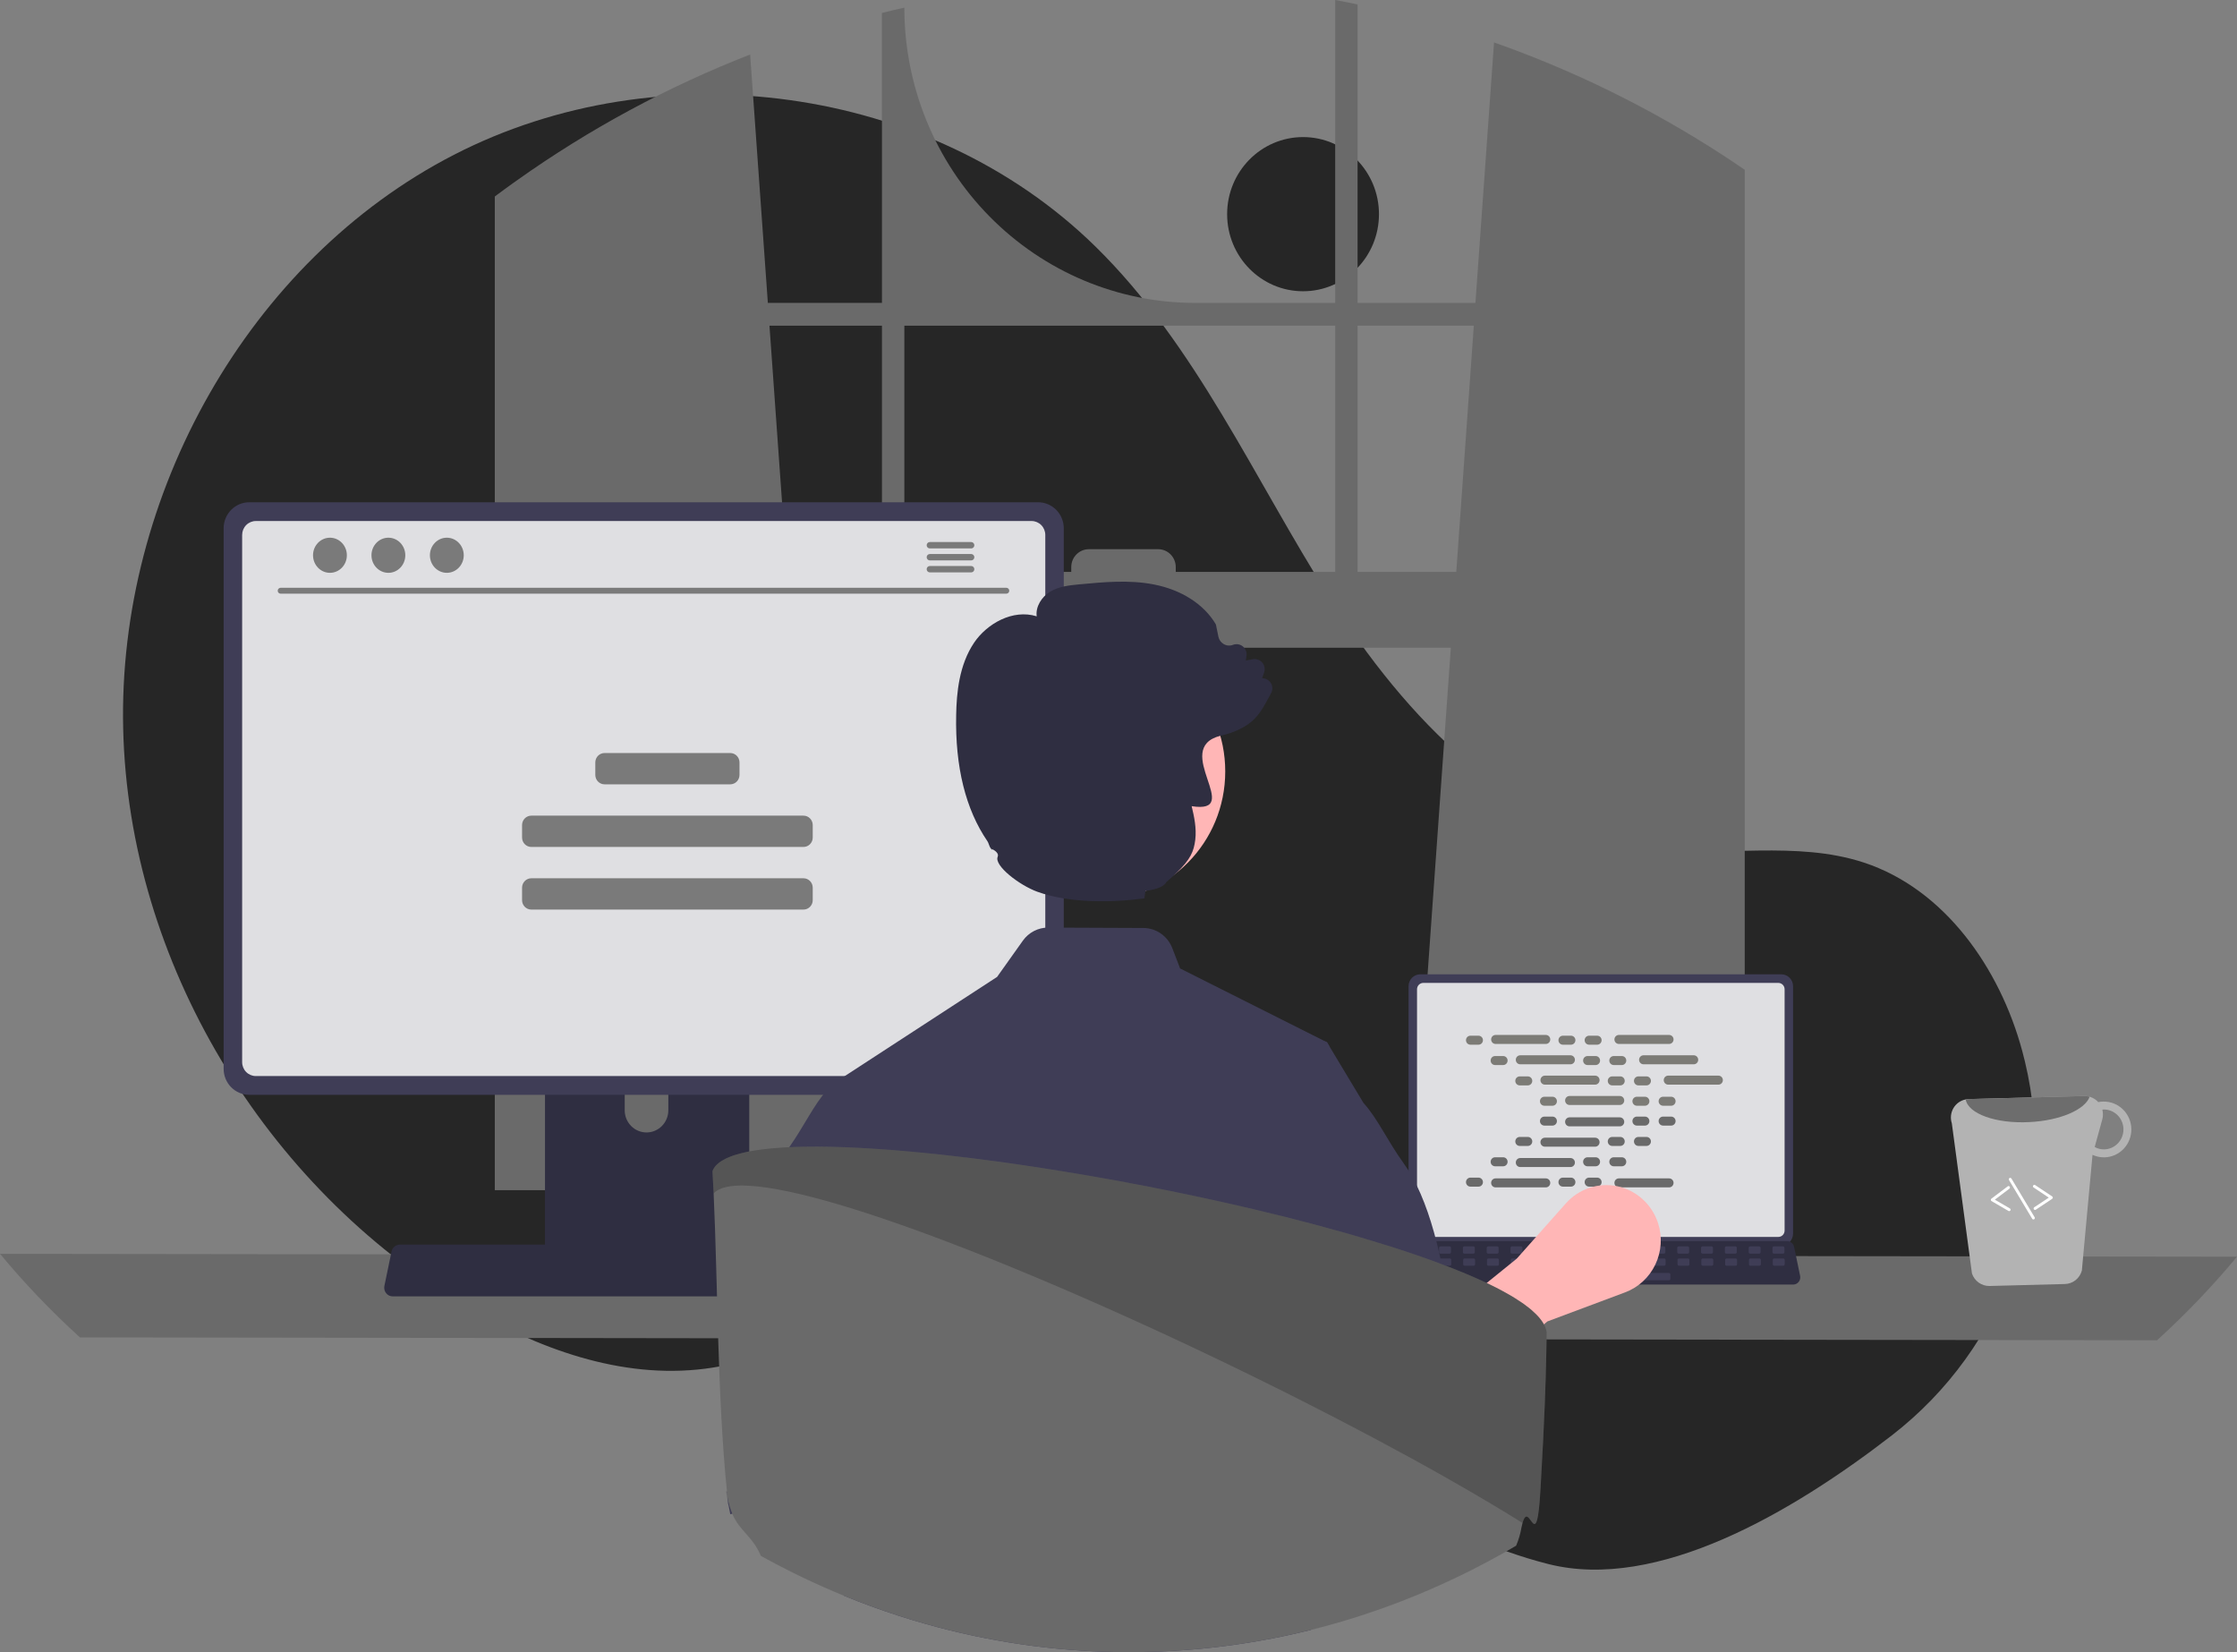 <svg width="650" height="480" viewBox="0 0 650 480" fill="none" xmlns="http://www.w3.org/2000/svg">
<rect x="0" y="0" width="650" height="480" fill="#808080" stroke="none"/>
<g clip-path="url(#clip0_50_52)">
<path d="M378.624 84.618C390.806 84.618 400.682 74.591 400.682 62.222C400.682 49.853 390.806 39.826 378.624 39.826C366.442 39.826 356.566 49.853 356.566 62.222C356.566 74.591 366.442 84.618 378.624 84.618Z" fill="#262626"/>
<path d="M549.733 417.003C582.519 391.647 598.179 349.04 588.375 308.395C588.132 307.385 587.874 306.377 587.604 305.372C581.104 281.246 565.025 258.316 541.59 250.607C521.912 244.134 500.433 249.112 479.904 246.538C439.606 241.485 408.363 208.378 386.38 173.715C364.396 139.052 347.501 100.252 318.29 71.615C270.141 24.412 191.596 14.249 131.898 44.975C72.199 75.7 34.172 143.868 35.794 211.805C37.415 279.742 77.137 344.695 134.823 379.156C156.015 391.816 180.525 400.784 204.917 397.646C226.082 394.923 245.313 383.376 266.379 379.948C299.499 374.558 332.407 389.763 361.053 407.48C389.699 425.198 417.369 446.198 449.922 454.412C481.53 462.388 520.689 439.463 549.733 417.003Z" fill="#262626"/>
<path d="M502.627 46.401C501.908 45.915 501.181 45.454 500.463 44.984C479.687 31.493 457.418 20.533 434.118 12.33L428.715 88.005H394.464V1.283C392.308 0.83 390.136 0.403 387.963 -3.05176e-05V88.005H347.26C324.853 88.005 303.364 78.967 287.52 62.88C271.675 46.793 262.774 24.974 262.774 2.223V2.223C260.593 2.701 258.429 3.213 256.264 3.758V88.005H223.113L217.966 15.845C194.021 25.169 171.288 37.431 150.274 52.357C149.911 52.608 149.547 52.868 149.192 53.12C147.367 54.42 145.566 55.745 143.773 57.088V345.788H241.477L239.75 321.505L230.25 188.181H421.569L412.069 321.505L410.342 345.788H506.964V49.32C505.527 48.331 504.081 47.358 502.627 46.401ZM256.264 166.163H228.681L223.583 94.615H256.264V166.163ZM387.963 166.163H341.635V164.745C341.635 164.064 341.502 163.389 341.245 162.76C340.988 162.13 340.611 161.558 340.136 161.077C339.661 160.595 339.098 160.214 338.477 159.954C337.857 159.694 337.192 159.561 336.521 159.562H316.38C315.71 159.561 315.046 159.695 314.426 159.956C313.807 160.216 313.244 160.598 312.77 161.079C312.296 161.561 311.92 162.132 311.663 162.761C311.407 163.39 311.275 164.065 311.275 164.745V166.163H262.774V94.615H387.963V166.163ZM394.464 166.163V94.615H428.244L423.147 166.163H394.464Z" fill="#6A6A6A"/>
<path d="M0 364.276C7.177 372.91 14.939 381.024 23.23 388.558L626.77 389.397C635.061 381.863 642.823 373.748 650 365.114L0 364.276Z" fill="#6A6A6A"/>
<path d="M409.28 286.521V358.408C409.28 359.324 409.639 360.202 410.277 360.85C410.915 361.498 411.78 361.862 412.683 361.863H517.602C518.505 361.862 519.37 361.498 520.008 360.85C520.646 360.202 521.004 359.324 521.005 358.408V286.521C521.003 285.606 520.644 284.728 520.006 284.082C519.368 283.435 518.504 283.071 517.602 283.07H412.683C411.781 283.071 410.917 283.435 410.279 284.082C409.641 284.729 409.282 285.606 409.28 286.521Z" fill="#3F3D56"/>
<path d="M411.741 287.415V357.521C411.742 358.011 411.934 358.48 412.275 358.826C412.616 359.172 413.078 359.367 413.56 359.368H516.729C517.211 359.367 517.673 359.172 518.014 358.826C518.355 358.48 518.547 358.011 518.548 357.521V287.415C518.548 286.925 518.356 286.455 518.015 286.108C517.674 285.762 517.212 285.566 516.729 285.565H413.56C413.077 285.566 412.615 285.762 412.274 286.108C411.933 286.455 411.741 286.925 411.741 287.415Z" fill="#DFDFE2"/>
<path d="M407.085 372.428C407.278 372.673 407.522 372.87 407.8 373.005C408.078 373.14 408.383 373.209 408.691 373.208H521.035C521.343 373.207 521.646 373.138 521.923 373.003C522.2 372.869 522.445 372.673 522.638 372.431C522.832 372.189 522.97 371.906 523.042 371.603C523.114 371.299 523.119 370.984 523.056 370.678L521.312 362.268C521.24 361.925 521.084 361.605 520.859 361.339C520.635 361.073 520.348 360.868 520.025 360.743C519.791 360.65 519.542 360.602 519.291 360.602H410.428C410.177 360.602 409.928 360.65 409.694 360.743C409.372 360.868 409.085 361.073 408.86 361.339C408.635 361.605 408.479 361.925 408.407 362.268L406.663 370.678C406.601 370.983 406.607 371.299 406.68 371.601C406.753 371.904 406.891 372.186 407.085 372.428Z" fill="#2F2E41"/>
<path d="M515.437 364.225H518.09C518.313 364.225 518.493 364.042 518.493 363.816V362.527C518.493 362.3 518.313 362.117 518.09 362.117H515.437C515.214 362.117 515.033 362.3 515.033 362.527V363.816C515.033 364.042 515.214 364.225 515.437 364.225Z" fill="#3F3D56"/>
<path d="M508.516 364.225H511.17C511.393 364.225 511.573 364.042 511.573 363.816V362.527C511.573 362.3 511.393 362.117 511.17 362.117H508.516C508.294 362.117 508.113 362.3 508.113 362.527V363.816C508.113 364.042 508.294 364.225 508.516 364.225Z" fill="#3F3D56"/>
<path d="M501.596 364.225H504.25C504.472 364.225 504.653 364.042 504.653 363.816V362.527C504.653 362.3 504.472 362.117 504.25 362.117H501.596C501.373 362.117 501.193 362.3 501.193 362.527V363.816C501.193 364.042 501.373 364.225 501.596 364.225Z" fill="#3F3D56"/>
<path d="M494.676 364.225H497.329C497.552 364.225 497.732 364.042 497.732 363.816V362.527C497.732 362.3 497.552 362.117 497.329 362.117H494.676C494.453 362.117 494.272 362.3 494.272 362.527V363.816C494.272 364.042 494.453 364.225 494.676 364.225Z" fill="#3F3D56"/>
<path d="M487.755 364.225H490.409C490.632 364.225 490.812 364.042 490.812 363.816V362.527C490.812 362.3 490.632 362.117 490.409 362.117H487.755C487.533 362.117 487.352 362.3 487.352 362.527V363.816C487.352 364.042 487.533 364.225 487.755 364.225Z" fill="#3F3D56"/>
<path d="M480.835 364.225H483.489C483.711 364.225 483.892 364.042 483.892 363.816V362.527C483.892 362.3 483.711 362.117 483.489 362.117H480.835C480.612 362.117 480.432 362.3 480.432 362.527V363.816C480.432 364.042 480.612 364.225 480.835 364.225Z" fill="#3F3D56"/>
<path d="M473.915 364.225H476.568C476.791 364.225 476.972 364.042 476.972 363.816V362.527C476.972 362.3 476.791 362.117 476.568 362.117H473.915C473.692 362.117 473.512 362.3 473.512 362.527V363.816C473.512 364.042 473.692 364.225 473.915 364.225Z" fill="#3F3D56"/>
<path d="M466.994 364.225H469.648C469.871 364.225 470.051 364.042 470.051 363.816V362.527C470.051 362.3 469.871 362.117 469.648 362.117H466.994C466.772 362.117 466.591 362.3 466.591 362.527V363.816C466.591 364.042 466.772 364.225 466.994 364.225Z" fill="#3F3D56"/>
<path d="M460.074 364.225H462.728C462.95 364.225 463.131 364.042 463.131 363.816V362.527C463.131 362.3 462.95 362.117 462.728 362.117H460.074C459.851 362.117 459.671 362.3 459.671 362.527V363.816C459.671 364.042 459.851 364.225 460.074 364.225Z" fill="#3F3D56"/>
<path d="M453.154 364.225H455.807C456.03 364.225 456.211 364.042 456.211 363.816V362.527C456.211 362.3 456.03 362.117 455.807 362.117H453.154C452.931 362.117 452.75 362.3 452.75 362.527V363.816C452.75 364.042 452.931 364.225 453.154 364.225Z" fill="#3F3D56"/>
<path d="M446.233 364.225H448.887C449.11 364.225 449.29 364.042 449.29 363.816V362.527C449.29 362.3 449.11 362.117 448.887 362.117H446.233C446.011 362.117 445.83 362.3 445.83 362.527V363.816C445.83 364.042 446.011 364.225 446.233 364.225Z" fill="#3F3D56"/>
<path d="M439.313 364.225H441.967C442.19 364.225 442.37 364.042 442.37 363.816V362.527C442.37 362.3 442.19 362.117 441.967 362.117H439.313C439.091 362.117 438.91 362.3 438.91 362.527V363.816C438.91 364.042 439.091 364.225 439.313 364.225Z" fill="#3F3D56"/>
<path d="M432.393 364.225H435.046C435.269 364.225 435.45 364.042 435.45 363.816V362.527C435.45 362.3 435.269 362.117 435.046 362.117H432.393C432.17 362.117 431.99 362.3 431.99 362.527V363.816C431.99 364.042 432.17 364.225 432.393 364.225Z" fill="#3F3D56"/>
<path d="M425.472 364.225H428.126C428.349 364.225 428.529 364.042 428.529 363.816V362.527C428.529 362.3 428.349 362.117 428.126 362.117H425.472C425.25 362.117 425.069 362.3 425.069 362.527V363.816C425.069 364.042 425.25 364.225 425.472 364.225Z" fill="#3F3D56"/>
<path d="M418.552 364.225H421.206C421.429 364.225 421.609 364.042 421.609 363.816V362.527C421.609 362.3 421.429 362.117 421.206 362.117H418.552C418.33 362.117 418.149 362.3 418.149 362.527V363.816C418.149 364.042 418.33 364.225 418.552 364.225Z" fill="#3F3D56"/>
<path d="M411.632 364.225H414.285C414.508 364.225 414.689 364.042 414.689 363.816V362.527C414.689 362.3 414.508 362.117 414.285 362.117H411.632C411.409 362.117 411.229 362.3 411.229 362.527V363.816C411.229 364.042 411.409 364.225 411.632 364.225Z" fill="#3F3D56"/>
<path d="M515.518 367.738H518.172C518.395 367.738 518.575 367.555 518.575 367.329V366.04C518.575 365.814 518.395 365.63 518.172 365.63H515.518C515.296 365.63 515.115 365.814 515.115 366.04V367.329C515.115 367.555 515.296 367.738 515.518 367.738Z" fill="#3F3D56"/>
<path d="M508.598 367.738H511.252C511.474 367.738 511.655 367.555 511.655 367.329V366.04C511.655 365.814 511.474 365.63 511.252 365.63H508.598C508.375 365.63 508.195 365.814 508.195 366.04V367.329C508.195 367.555 508.375 367.738 508.598 367.738Z" fill="#3F3D56"/>
<path d="M501.678 367.738H504.331C504.554 367.738 504.735 367.555 504.735 367.329V366.04C504.735 365.814 504.554 365.63 504.331 365.63H501.678C501.455 365.63 501.274 365.814 501.274 366.04V367.329C501.274 367.555 501.455 367.738 501.678 367.738Z" fill="#3F3D56"/>
<path d="M494.757 367.738H497.411C497.634 367.738 497.814 367.555 497.814 367.329V366.04C497.814 365.814 497.634 365.63 497.411 365.63H494.757C494.535 365.63 494.354 365.814 494.354 366.04V367.329C494.354 367.555 494.535 367.738 494.757 367.738Z" fill="#3F3D56"/>
<path d="M487.837 367.738H490.491C490.714 367.738 490.894 367.555 490.894 367.329V366.04C490.894 365.814 490.714 365.63 490.491 365.63H487.837C487.614 365.63 487.434 365.814 487.434 366.04V367.329C487.434 367.555 487.614 367.738 487.837 367.738Z" fill="#3F3D56"/>
<path d="M480.917 367.738H483.57C483.793 367.738 483.974 367.555 483.974 367.329V366.04C483.974 365.814 483.793 365.63 483.57 365.63H480.917C480.694 365.63 480.513 365.814 480.513 366.04V367.329C480.513 367.555 480.694 367.738 480.917 367.738Z" fill="#3F3D56"/>
<path d="M473.996 367.738H476.65C476.873 367.738 477.053 367.555 477.053 367.329V366.04C477.053 365.814 476.873 365.63 476.65 365.63H473.996C473.774 365.63 473.593 365.814 473.593 366.04V367.329C473.593 367.555 473.774 367.738 473.996 367.738Z" fill="#3F3D56"/>
<path d="M467.076 367.738H469.73C469.952 367.738 470.133 367.555 470.133 367.329V366.04C470.133 365.814 469.952 365.63 469.73 365.63H467.076C466.853 365.63 466.673 365.814 466.673 366.04V367.329C466.673 367.555 466.853 367.738 467.076 367.738Z" fill="#3F3D56"/>
<path d="M460.156 367.738H462.809C463.032 367.738 463.213 367.555 463.213 367.329V366.04C463.213 365.814 463.032 365.63 462.809 365.63H460.156C459.933 365.63 459.753 365.814 459.753 366.04V367.329C459.753 367.555 459.933 367.738 460.156 367.738Z" fill="#3F3D56"/>
<path d="M453.236 367.738H455.889C456.112 367.738 456.292 367.555 456.292 367.329V366.04C456.292 365.814 456.112 365.63 455.889 365.63H453.236C453.013 365.63 452.832 365.814 452.832 366.04V367.329C452.832 367.555 453.013 367.738 453.236 367.738Z" fill="#3F3D56"/>
<path d="M446.315 367.738H448.969C449.192 367.738 449.372 367.555 449.372 367.329V366.04C449.372 365.814 449.192 365.63 448.969 365.63H446.315C446.093 365.63 445.912 365.814 445.912 366.04V367.329C445.912 367.555 446.093 367.738 446.315 367.738Z" fill="#3F3D56"/>
<path d="M439.395 367.738H442.049C442.271 367.738 442.452 367.555 442.452 367.329V366.04C442.452 365.814 442.271 365.63 442.049 365.63H439.395C439.172 365.63 438.992 365.814 438.992 366.04V367.329C438.992 367.555 439.172 367.738 439.395 367.738Z" fill="#3F3D56"/>
<path d="M432.475 367.738H435.128C435.351 367.738 435.531 367.555 435.531 367.329V366.04C435.531 365.814 435.351 365.63 435.128 365.63H432.475C432.252 365.63 432.071 365.814 432.071 366.04V367.329C432.071 367.555 432.252 367.738 432.475 367.738Z" fill="#3F3D56"/>
<path d="M425.554 367.738H428.208C428.431 367.738 428.611 367.555 428.611 367.329V366.04C428.611 365.814 428.431 365.63 428.208 365.63H425.554C425.332 365.63 425.151 365.814 425.151 366.04V367.329C425.151 367.555 425.332 367.738 425.554 367.738Z" fill="#3F3D56"/>
<path d="M418.634 367.738H421.288C421.51 367.738 421.691 367.555 421.691 367.329V366.04C421.691 365.814 421.51 365.63 421.288 365.63H418.634C418.411 365.63 418.231 365.814 418.231 366.04V367.329C418.231 367.555 418.411 367.738 418.634 367.738Z" fill="#3F3D56"/>
<path d="M411.714 367.738H414.367C414.59 367.738 414.771 367.555 414.771 367.329V366.04C414.771 365.814 414.59 365.63 414.367 365.63H411.714C411.491 365.63 411.31 365.814 411.31 366.04V367.329C411.31 367.555 411.491 367.738 411.714 367.738Z" fill="#3F3D56"/>
<path d="M458.08 371.954H484.954C485.177 371.954 485.358 371.771 485.358 371.545V370.256C485.358 370.03 485.177 369.846 484.954 369.846H458.08C457.857 369.846 457.676 370.03 457.676 370.256V371.545C457.676 371.771 457.857 371.954 458.08 371.954Z" fill="#3F3D56"/>
<path d="M429.607 300.903H427.258C426.545 300.903 425.968 301.489 425.968 302.212C425.968 302.935 426.545 303.521 427.258 303.521H429.607C430.319 303.521 430.896 302.935 430.896 302.212C430.896 301.489 430.319 300.903 429.607 300.903Z" fill="#7C7B76"/>
<path d="M456.475 300.903H454.125C453.413 300.903 452.836 301.489 452.836 302.212C452.836 302.935 453.413 303.521 454.125 303.521H456.475C457.187 303.521 457.764 302.935 457.764 302.212C457.764 301.489 457.187 300.903 456.475 300.903Z" fill="#7C7B76"/>
<path d="M464.087 300.903H461.738C461.026 300.903 460.448 301.489 460.448 302.212C460.448 302.935 461.026 303.521 461.738 303.521H464.087C464.799 303.521 465.377 302.935 465.377 302.212C465.377 301.489 464.799 300.903 464.087 300.903Z" fill="#7C7B76"/>
<path d="M449.166 300.684H434.566C433.854 300.684 433.276 301.27 433.276 301.994C433.276 302.717 433.854 303.303 434.566 303.303H449.166C449.879 303.303 450.456 302.717 450.456 301.994C450.456 301.27 449.879 300.684 449.166 300.684Z" fill="#7C7B76"/>
<path d="M484.99 300.684H470.389C469.677 300.684 469.1 301.27 469.1 301.994C469.1 302.717 469.677 303.303 470.389 303.303H484.99C485.702 303.303 486.28 302.717 486.28 301.994C486.28 301.27 485.702 300.684 484.99 300.684Z" fill="#7C7B76"/>
<path d="M436.772 306.813H434.422C433.71 306.813 433.133 307.399 433.133 308.123C433.133 308.846 433.71 309.432 434.422 309.432H436.772C437.484 309.432 438.061 308.846 438.061 308.123C438.061 307.399 437.484 306.813 436.772 306.813Z" fill="#7C7B76"/>
<path d="M463.639 306.813H461.29C460.578 306.813 460 307.399 460 308.123C460 308.846 460.578 309.432 461.29 309.432H463.639C464.351 309.432 464.929 308.846 464.929 308.123C464.929 307.399 464.351 306.813 463.639 306.813Z" fill="#7C7B76"/>
<path d="M471.252 306.813H468.902C468.19 306.813 467.613 307.399 467.613 308.123C467.613 308.846 468.19 309.432 468.902 309.432H471.252C471.964 309.432 472.541 308.846 472.541 308.123C472.541 307.399 471.964 306.813 471.252 306.813Z" fill="#7C7B76"/>
<path d="M456.331 306.595H441.731C441.018 306.595 440.441 307.181 440.441 307.904C440.441 308.627 441.018 309.214 441.731 309.214H456.331C457.043 309.214 457.621 308.627 457.621 307.904C457.621 307.181 457.043 306.595 456.331 306.595Z" fill="#7C7B76"/>
<path d="M492.155 306.595H477.554C476.842 306.595 476.264 307.181 476.264 307.904C476.264 308.627 476.842 309.214 477.554 309.214H492.155C492.867 309.214 493.444 308.627 493.444 307.904C493.444 307.181 492.867 306.595 492.155 306.595Z" fill="#7C7B76"/>
<path d="M443.936 312.724H441.587C440.875 312.724 440.298 313.31 440.298 314.033C440.298 314.756 440.875 315.343 441.587 315.343H443.936C444.649 315.343 445.226 314.756 445.226 314.033C445.226 313.31 444.649 312.724 443.936 312.724Z" fill="#7C7B76"/>
<path d="M470.804 312.724H468.455C467.742 312.724 467.165 313.31 467.165 314.033C467.165 314.756 467.742 315.343 468.455 315.343H470.804C471.516 315.343 472.093 314.756 472.093 314.033C472.093 313.31 471.516 312.724 470.804 312.724Z" fill="#7C7B76"/>
<path d="M478.416 312.724H476.067C475.355 312.724 474.778 313.31 474.778 314.033C474.778 314.756 475.355 315.343 476.067 315.343H478.416C479.129 315.343 479.706 314.756 479.706 314.033C479.706 313.31 479.129 312.724 478.416 312.724Z" fill="#7C7B76"/>
<path d="M463.496 312.505H448.895C448.183 312.505 447.605 313.092 447.605 313.815C447.605 314.538 448.183 315.124 448.895 315.124H463.496C464.208 315.124 464.785 314.538 464.785 313.815C464.785 313.092 464.208 312.505 463.496 312.505Z" fill="#7C7B76"/>
<path d="M499.319 312.505H484.719C484.006 312.505 483.429 313.092 483.429 313.815C483.429 314.538 484.006 315.124 484.719 315.124H499.319C500.032 315.124 500.609 314.538 500.609 313.815C500.609 313.092 500.032 312.505 499.319 312.505Z" fill="#7C7B76"/>
<path d="M451.101 318.634H448.752C448.04 318.634 447.462 319.221 447.462 319.944C447.462 320.667 448.04 321.253 448.752 321.253H451.101C451.813 321.253 452.391 320.667 452.391 319.944C452.391 319.221 451.813 318.634 451.101 318.634Z" fill="#7C7B76"/>
<path d="M477.969 318.634H475.619C474.907 318.634 474.33 319.221 474.33 319.944C474.33 320.667 474.907 321.253 475.619 321.253H477.969C478.681 321.253 479.258 320.667 479.258 319.944C479.258 319.221 478.681 318.634 477.969 318.634Z" fill="#7C7B76"/>
<path d="M485.581 318.634H483.232C482.52 318.634 481.942 319.221 481.942 319.944C481.942 320.667 482.52 321.253 483.232 321.253H485.581C486.293 321.253 486.871 320.667 486.871 319.944C486.871 319.221 486.293 318.634 485.581 318.634Z" fill="#7C7B76"/>
<path d="M470.661 318.416H456.06C455.348 318.416 454.77 319.002 454.77 319.725C454.77 320.449 455.348 321.035 456.06 321.035H470.661C471.373 321.035 471.95 320.449 471.95 319.725C471.95 319.002 471.373 318.416 470.661 318.416Z" fill="#7C7B76"/>
<path d="M456.475 342.137H454.125C453.413 342.137 452.836 342.724 452.836 343.447C452.836 344.17 453.413 344.756 454.125 344.756H456.475C457.187 344.756 457.764 344.17 457.764 343.447C457.764 342.724 457.187 342.137 456.475 342.137Z" fill="#6A6A6A"/>
<path d="M464.087 342.137H461.738C461.026 342.137 460.448 342.724 460.448 343.447C460.448 344.17 461.026 344.756 461.738 344.756H464.087C464.799 344.756 465.377 344.17 465.377 343.447C465.377 342.724 464.799 342.137 464.087 342.137Z" fill="#6A6A6A"/>
<path d="M484.99 342.356H470.389C469.677 342.356 469.1 342.942 469.1 343.665C469.1 344.388 469.677 344.975 470.389 344.975H484.99C485.702 344.975 486.28 344.388 486.28 343.665C486.28 342.942 485.702 342.356 484.99 342.356Z" fill="#6A6A6A"/>
<path d="M429.607 342.137H427.258C426.545 342.137 425.968 342.724 425.968 343.447C425.968 344.17 426.545 344.756 427.258 344.756H429.607C430.319 344.756 430.896 344.17 430.896 343.447C430.896 342.724 430.319 342.137 429.607 342.137Z" fill="#6A6A6A"/>
<path d="M449.166 342.356H434.566C433.854 342.356 433.276 342.942 433.276 343.665C433.276 344.388 433.854 344.975 434.566 344.975H449.166C449.879 344.975 450.456 344.388 450.456 343.665C450.456 342.942 449.879 342.356 449.166 342.356Z" fill="#6A6A6A"/>
<path d="M436.772 336.227H434.422C433.71 336.227 433.133 336.813 433.133 337.536C433.133 338.259 433.71 338.846 434.422 338.846H436.772C437.484 338.846 438.061 338.259 438.061 337.536C438.061 336.813 437.484 336.227 436.772 336.227Z" fill="#6A6A6A"/>
<path d="M463.639 336.227H461.29C460.578 336.227 460 336.813 460 337.536C460 338.259 460.578 338.846 461.29 338.846H463.639C464.351 338.846 464.929 338.259 464.929 337.536C464.929 336.813 464.351 336.227 463.639 336.227Z" fill="#6A6A6A"/>
<path d="M471.252 336.227H468.902C468.19 336.227 467.613 336.813 467.613 337.536C467.613 338.259 468.19 338.846 468.902 338.846H471.252C471.964 338.846 472.541 338.259 472.541 337.536C472.541 336.813 471.964 336.227 471.252 336.227Z" fill="#6A6A6A"/>
<path d="M456.331 336.445H441.731C441.018 336.445 440.441 337.031 440.441 337.755C440.441 338.478 441.018 339.064 441.731 339.064H456.331C457.043 339.064 457.621 338.478 457.621 337.755C457.621 337.031 457.043 336.445 456.331 336.445Z" fill="#6A6A6A"/>
<path d="M443.936 330.316H441.587C440.875 330.316 440.298 330.902 440.298 331.626C440.298 332.349 440.875 332.935 441.587 332.935H443.936C444.649 332.935 445.226 332.349 445.226 331.626C445.226 330.902 444.649 330.316 443.936 330.316Z" fill="#6A6A6A"/>
<path d="M470.804 330.316H468.455C467.742 330.316 467.165 330.902 467.165 331.626C467.165 332.349 467.742 332.935 468.455 332.935H470.804C471.516 332.935 472.093 332.349 472.093 331.626C472.093 330.902 471.516 330.316 470.804 330.316Z" fill="#6A6A6A"/>
<path d="M478.416 330.316H476.067C475.355 330.316 474.778 330.902 474.778 331.626C474.778 332.349 475.355 332.935 476.067 332.935H478.416C479.129 332.935 479.706 332.349 479.706 331.626C479.706 330.902 479.129 330.316 478.416 330.316Z" fill="#6A6A6A"/>
<path d="M463.496 330.535H448.895C448.183 330.535 447.605 331.121 447.605 331.844C447.605 332.567 448.183 333.153 448.895 333.153H463.496C464.208 333.153 464.785 332.567 464.785 331.844C464.785 331.121 464.208 330.535 463.496 330.535Z" fill="#6A6A6A"/>
<path d="M451.101 324.406H448.752C448.04 324.406 447.462 324.992 447.462 325.715C447.462 326.438 448.04 327.024 448.752 327.024H451.101C451.813 327.024 452.391 326.438 452.391 325.715C452.391 324.992 451.813 324.406 451.101 324.406Z" fill="#6A6A6A"/>
<path d="M477.969 324.406H475.619C474.907 324.406 474.33 324.992 474.33 325.715C474.33 326.438 474.907 327.024 475.619 327.024H477.969C478.681 327.024 479.258 326.438 479.258 325.715C479.258 324.992 478.681 324.406 477.969 324.406Z" fill="#6A6A6A"/>
<path d="M485.581 324.406H483.232C482.52 324.406 481.942 324.992 481.942 325.715C481.942 326.438 482.52 327.024 483.232 327.024H485.581C486.293 327.024 486.871 326.438 486.871 325.715C486.871 324.992 486.293 324.406 485.581 324.406Z" fill="#6A6A6A"/>
<path d="M470.661 324.624H456.06C455.348 324.624 454.77 325.21 454.77 325.933C454.77 326.657 455.348 327.243 456.06 327.243H470.661C471.373 327.243 471.95 326.657 471.95 325.933C471.95 325.21 471.373 324.624 470.661 324.624Z" fill="#6A6A6A"/>
<path d="M417.117 411.408L406.089 393.708L440.705 365.69L454.993 349.618C456.849 347.53 459.212 345.973 461.847 345.103C464.481 344.233 467.295 344.08 470.006 344.66C472.716 345.24 475.23 346.532 477.295 348.407C479.36 350.282 480.904 352.674 481.773 355.345C483.061 359.303 482.784 363.614 481.001 367.369C479.218 371.123 476.068 374.028 472.215 375.469L449.622 383.92L417.117 411.408Z" fill="#FFB6B6"/>
<path d="M158.357 283.073V369.099H217.713V283.073C217.714 282.454 217.52 281.852 217.158 281.353C216.797 280.855 216.288 280.488 215.706 280.305C215.431 280.213 215.144 280.168 214.855 280.171H161.224C160.848 280.17 160.475 280.245 160.128 280.39C159.78 280.536 159.464 280.749 159.198 281.019C158.932 281.288 158.72 281.608 158.576 281.961C158.432 282.313 158.357 282.691 158.357 283.073ZM181.521 312.632C181.537 310.936 182.211 309.315 183.398 308.121C184.584 306.927 186.187 306.258 187.857 306.258C189.528 306.258 191.131 306.927 192.317 308.121C193.504 309.315 194.178 310.936 194.194 312.632V322.613C194.185 324.314 193.514 325.942 192.326 327.141C191.139 328.341 189.532 329.014 187.857 329.014C186.182 329.014 184.576 328.341 183.388 327.141C182.201 325.942 181.53 324.314 181.521 322.613V312.632Z" fill="#2F2E41"/>
<path d="M158.175 366.348V374.643C158.177 375.073 158.345 375.485 158.643 375.789C158.942 376.094 159.346 376.267 159.77 376.27H216.3C216.724 376.268 217.13 376.096 217.428 375.791C217.727 375.486 217.895 375.073 217.895 374.643V366.348H158.175Z" fill="#3F3D56"/>
<path d="M64.982 153.464V310.535C64.984 312.536 65.767 314.456 67.161 315.871C68.555 317.286 70.445 318.082 72.417 318.084H301.663C303.634 318.082 305.524 317.286 306.918 315.871C308.312 314.456 309.096 312.536 309.098 310.535V153.464C309.093 151.465 308.308 149.548 306.914 148.135C305.521 146.721 303.632 145.926 301.663 145.924H72.417C70.447 145.926 68.559 146.721 67.165 148.135C65.772 149.548 64.987 151.465 64.982 153.464Z" fill="#3F3D56"/>
<path d="M70.36 155.419V308.597C70.362 309.667 70.781 310.692 71.526 311.448C72.27 312.204 73.28 312.63 74.334 312.632H299.754C300.807 312.63 301.817 312.204 302.562 311.448C303.307 310.692 303.726 309.667 303.728 308.597V155.419C303.728 154.348 303.309 153.321 302.564 152.563C301.819 151.805 300.809 151.378 299.754 151.376H74.334C73.279 151.378 72.268 151.805 71.523 152.563C70.778 153.321 70.36 154.348 70.36 155.419Z" fill="#F7F7F7" fill-opacity="0.87"/>
<path d="M112.194 375.708C112.423 376 112.715 376.236 113.047 376.397C113.379 376.558 113.743 376.641 114.111 376.639H248.221C248.588 376.639 248.95 376.555 249.281 376.395C249.612 376.235 249.904 376.001 250.135 375.712C250.366 375.423 250.531 375.085 250.617 374.723C250.703 374.361 250.709 373.984 250.634 373.62L248.552 363.579C248.465 363.17 248.28 362.789 248.011 362.471C247.743 362.153 247.401 361.909 247.015 361.759C246.736 361.648 246.439 361.591 246.14 361.592H116.184C115.884 361.591 115.587 361.648 115.308 361.759C114.923 361.909 114.581 362.153 114.312 362.471C114.044 362.789 113.858 363.17 113.772 363.579L111.69 373.62C111.616 373.984 111.623 374.36 111.71 374.722C111.797 375.083 111.962 375.42 112.194 375.708Z" fill="#2F2E41"/>
<path d="M292.439 172.477H81.513C81.294 172.472 81.085 172.38 80.932 172.221C80.779 172.062 80.693 171.848 80.693 171.625C80.693 171.403 80.779 171.189 80.932 171.03C81.085 170.87 81.294 170.778 81.513 170.774H292.439C292.658 170.778 292.866 170.87 293.02 171.03C293.173 171.189 293.259 171.403 293.259 171.625C293.259 171.848 293.173 172.062 293.02 172.221C292.866 172.38 292.658 172.472 292.439 172.477Z" fill="#7A7A7A"/>
<path d="M95.871 166.425C98.586 166.425 100.787 164.141 100.787 161.323C100.787 158.505 98.586 156.22 95.871 156.22C93.156 156.22 90.956 158.505 90.956 161.323C90.956 164.141 93.156 166.425 95.871 166.425Z" fill="#7A7A7A"/>
<path d="M112.853 166.425C115.568 166.425 117.768 164.141 117.768 161.323C117.768 158.505 115.568 156.22 112.853 156.22C110.138 156.22 107.937 158.505 107.937 161.323C107.937 164.141 110.138 166.425 112.853 166.425Z" fill="#7A7A7A"/>
<path d="M129.834 166.425C132.549 166.425 134.75 164.141 134.75 161.323C134.75 158.505 132.549 156.22 129.834 156.22C127.119 156.22 124.918 158.505 124.918 161.323C124.918 164.141 127.119 166.425 129.834 166.425Z" fill="#7A7A7A"/>
<path d="M282.213 157.482H270.152C269.913 157.488 269.686 157.588 269.52 157.761C269.353 157.934 269.26 158.167 269.26 158.409C269.26 158.651 269.353 158.884 269.52 159.057C269.686 159.23 269.913 159.33 270.152 159.336H282.213C282.453 159.332 282.682 159.233 282.85 159.06C283.018 158.886 283.113 158.653 283.113 158.409C283.113 158.165 283.018 157.932 282.85 157.758C282.682 157.585 282.453 157.486 282.213 157.482Z" fill="#7A7A7A"/>
<path d="M282.213 160.963H270.151C269.913 160.969 269.686 161.069 269.519 161.242C269.352 161.415 269.259 161.648 269.259 161.89C269.259 162.132 269.352 162.365 269.519 162.538C269.686 162.712 269.913 162.812 270.151 162.817H282.213C282.453 162.814 282.682 162.715 282.851 162.542C283.02 162.368 283.115 162.134 283.115 161.89C283.115 161.646 283.02 161.412 282.851 161.239C282.682 161.065 282.453 160.966 282.213 160.963Z" fill="#7A7A7A"/>
<path d="M282.213 164.444H270.152C269.913 164.45 269.686 164.55 269.52 164.723C269.353 164.896 269.26 165.129 269.26 165.371C269.26 165.613 269.353 165.846 269.52 166.019C269.686 166.192 269.913 166.292 270.152 166.298H282.213C282.453 166.294 282.682 166.195 282.85 166.022C283.018 165.848 283.113 165.615 283.113 165.371C283.113 165.127 283.018 164.894 282.85 164.72C282.682 164.547 282.453 164.447 282.213 164.444Z" fill="#7A7A7A"/>
<path d="M572.986 369.988C573.35 371.064 574.041 371.995 574.959 372.648C575.876 373.301 576.974 373.641 578.094 373.621L599.98 373.049C601.108 373.027 602.199 372.634 603.09 371.93C603.98 371.226 604.623 370.248 604.92 369.143L608.017 335.518C609.116 336.024 610.312 336.273 611.518 336.249C612.566 336.222 613.599 335.986 614.557 335.554C615.514 335.123 616.379 334.503 617.102 333.732C617.824 332.961 618.39 332.053 618.766 331.06C619.143 330.067 619.323 329.008 619.297 327.944C619.271 326.88 619.038 325.832 618.613 324.86C618.188 323.887 617.578 323.009 616.818 322.275C616.059 321.542 615.165 320.968 614.186 320.585C613.208 320.203 612.166 320.02 611.118 320.046C610.636 320.045 610.155 320.096 609.684 320.198C609.171 319.635 608.548 319.187 607.854 318.883C607.161 318.579 606.412 318.426 605.657 318.434L571.993 319.317C571.713 319.327 571.436 319.362 571.162 319.421C570.424 319.561 569.724 319.86 569.109 320.297C568.494 320.735 567.978 321.301 567.597 321.958C567.215 322.615 566.977 323.347 566.897 324.105C566.818 324.863 566.9 325.63 567.136 326.353L572.986 369.988ZM608.652 333.235L610.856 325.223C611.107 324.297 611.113 323.321 610.873 322.392C610.98 322.392 611.074 322.34 611.181 322.34C612.692 322.308 614.154 322.886 615.246 323.947C616.338 325.008 616.971 326.465 617.007 328C617.042 329.534 616.477 331.02 615.435 332.131C614.393 333.243 612.959 333.89 611.449 333.93C610.472 333.961 609.505 333.721 608.652 333.235Z" fill="#B3B3B3"/>
<path d="M571.162 319.421C571.88 323.585 579.943 326.512 589.639 326.003C598.555 325.586 605.845 322.407 607.181 318.64C606.686 318.492 606.172 318.422 605.657 318.434L571.993 319.316C571.713 319.327 571.436 319.362 571.162 319.421Z" fill="#6D6D6D"/>
<path d="M591.416 351.511C591.46 351.5 591.502 351.481 591.54 351.456L596.293 348.297C596.351 348.259 596.398 348.207 596.431 348.146C596.463 348.085 596.48 348.016 596.48 347.946C596.48 347.877 596.463 347.808 596.431 347.747C596.398 347.686 596.351 347.634 596.293 347.596L591.354 344.31C591.308 344.28 591.257 344.259 591.204 344.248C591.151 344.238 591.096 344.238 591.043 344.249C590.989 344.26 590.939 344.282 590.894 344.313C590.849 344.344 590.81 344.384 590.78 344.43C590.751 344.476 590.73 344.528 590.72 344.582C590.71 344.636 590.711 344.692 590.722 344.746C590.733 344.8 590.755 344.851 590.785 344.897C590.816 344.942 590.855 344.981 590.901 345.011L595.313 347.946L591.088 350.754C591.007 350.808 590.946 350.89 590.919 350.985C590.891 351.08 590.897 351.183 590.936 351.273C590.975 351.364 591.045 351.438 591.133 351.482C591.221 351.525 591.321 351.536 591.416 351.511H591.416Z" fill="white"/>
<path d="M583.909 351.863C583.989 351.842 584.061 351.798 584.116 351.736C584.171 351.674 584.206 351.596 584.217 351.513C584.228 351.43 584.215 351.346 584.179 351.271C584.142 351.196 584.085 351.134 584.013 351.092L579.633 348.542L583.867 345.349C583.91 345.316 583.947 345.275 583.975 345.228C584.003 345.18 584.021 345.128 584.029 345.074C584.037 345.019 584.034 344.964 584.021 344.91C584.008 344.857 583.984 344.807 583.952 344.762C583.92 344.718 583.879 344.681 583.833 344.653C583.786 344.625 583.734 344.606 583.681 344.598C583.627 344.59 583.573 344.593 583.52 344.606C583.467 344.619 583.418 344.643 583.375 344.676L578.634 348.251C578.579 348.293 578.535 348.348 578.506 348.411C578.477 348.474 578.463 348.543 578.468 348.613C578.472 348.682 578.493 348.75 578.529 348.809C578.565 348.868 578.615 348.917 578.674 348.952L583.602 351.82C583.695 351.874 583.805 351.89 583.909 351.863Z" fill="white"/>
<path d="M590.943 354.279C590.983 354.269 591.021 354.253 591.056 354.231C591.103 354.202 591.143 354.164 591.175 354.12C591.207 354.076 591.23 354.025 591.243 353.972C591.256 353.918 591.258 353.863 591.25 353.808C591.242 353.754 591.223 353.701 591.195 353.654L584.457 342.408C584.4 342.313 584.308 342.245 584.202 342.219C584.096 342.193 583.983 342.21 583.89 342.268C583.796 342.326 583.729 342.419 583.703 342.527C583.677 342.635 583.695 342.749 583.752 342.844L590.489 354.091C590.535 354.167 590.604 354.227 590.686 354.261C590.767 354.295 590.858 354.301 590.943 354.279Z" fill="white"/>
<path d="M212.178 218.777H175.671C174.182 218.777 172.975 220.003 172.975 221.515V225.137C172.975 226.649 174.182 227.875 175.671 227.875H212.178C213.667 227.875 214.874 226.649 214.874 225.137V221.515C214.874 220.003 213.667 218.777 212.178 218.777Z" fill="#7A7A7A"/>
<path d="M233.457 236.972H154.392C152.903 236.972 151.695 238.198 151.695 239.71V243.331C151.695 244.843 152.903 246.069 154.392 246.069H233.457C234.946 246.069 236.154 244.843 236.154 243.331V239.71C236.154 238.198 234.946 236.972 233.457 236.972Z" fill="#7A7A7A"/>
<path d="M233.457 255.166H154.392C152.903 255.166 151.695 256.392 151.695 257.904V261.525C151.695 263.037 152.903 264.263 154.392 264.263H233.457C234.946 264.263 236.154 263.037 236.154 261.525V257.904C236.154 256.392 234.946 255.166 233.457 255.166Z" fill="#7A7A7A"/>
<path d="M240.159 316.092L240.338 316.666L240.348 316.685L245.738 333.325L251.939 352.5L263.606 388.535L263.719 394.133V394.152L264.586 439.182L262.183 445.287L264.888 455.295C264.888 455.295 263.644 440.166 256.972 448.854C253.193 453.792 248.773 458.844 245.145 463.58C250.432 465.753 255.803 467.717 261.26 469.475C262.438 469.857 263.625 470.221 264.813 470.585C265.067 470.661 265.321 470.738 265.576 470.814C283.663 476.245 302.363 479.297 321.215 479.895C322.195 479.924 323.157 479.943 324.089 479.962C324.419 479.971 324.74 479.981 325.06 479.981C326.116 479.991 327.162 480 328.217 480C330.347 480 332.467 479.968 334.578 479.904C350.203 479.457 365.736 477.324 380.916 473.541C380.812 467.178 380.53 459.743 380.125 451.802C379.936 447.907 375.705 443.687 375.45 439.611C375.271 436.549 379.069 433.669 378.871 430.559C377.589 411.413 375.987 418.763 374.8 405.204C374.677 403.874 374.564 402.601 374.461 401.386C373.697 392.679 373.17 387.234 373.17 387.234L378.24 354.787L386.203 303.844L385.59 302.82L384.903 302.476L342.9 281.368L340.619 275.435C339.955 273.726 338.802 272.258 337.309 271.219C335.816 270.181 334.051 269.62 332.241 269.608L304.572 269.493C303.136 269.486 301.72 269.828 300.44 270.488C299.16 271.149 298.053 272.11 297.212 273.292L289.72 283.827L240.159 316.092Z" fill="#3F3D56"/>
<path d="M269.987 380.517L263.719 394.133L259.441 403.434L252.081 442.56L248.396 446.53L245.239 432.473L212.197 439.922C211.113 433.808 211.906 440.129 211.237 433.422C211.426 433.23 211.624 433.039 211.822 432.847C212.349 432.35 212.792 431.881 212.783 431.431C212.406 408.294 213.537 368.92 222.98 345.065C224.459 341.171 226.409 337.478 228.785 334.071C228.973 333.813 229.152 333.554 229.331 333.296C233.685 327.105 236.437 321.01 240.339 316.676V316.666C240.363 316.646 240.385 316.624 240.405 316.599C240.419 316.592 240.432 316.582 240.442 316.57L267.244 302.141L268.394 334.942L269.214 358.519L269.987 380.517Z" fill="#3F3D56"/>
<path d="M366.629 384.384L374.457 401.391L377.189 407.313L384.547 446.435L388.22 450.397L391.384 436.343L392.871 436.033L419.686 430.394L427.501 455.597C429.263 452.617 429.957 449.11 429.466 445.671C428.975 442.231 427.329 439.069 424.807 436.719C424.273 436.229 423.828 435.752 423.841 435.3C424.286 408.087 422.647 358.397 407.842 337.946C403.139 331.456 400.318 324.991 396.214 320.475C396.201 320.462 396.201 320.449 396.188 320.449L386.199 303.843L385.589 302.824L384.903 302.475L366.629 384.384Z" fill="#3F3D56"/>
<path d="M319.206 261.498C339.536 261.498 356.016 244.765 356.016 224.123C356.016 203.482 339.536 186.749 319.206 186.749C298.876 186.749 282.396 203.482 282.396 224.123C282.396 244.765 298.876 261.498 319.206 261.498Z" fill="#FFB6B6"/>
<path d="M368.959 198.017C368.674 197.708 368.33 197.46 367.948 197.288C367.566 197.117 367.154 197.025 366.737 197.019L367.29 195.459C367.471 194.967 367.52 194.436 367.432 193.919C367.344 193.402 367.122 192.919 366.789 192.518C366.456 192.116 366.024 191.812 365.537 191.636C365.051 191.461 364.527 191.419 364.019 191.517L362.003 191.911L362.193 190.544C362.266 190.034 362.207 189.515 362.022 189.036C361.837 188.557 361.533 188.135 361.139 187.811C360.744 187.488 360.274 187.275 359.774 187.192C359.274 187.109 358.761 187.16 358.286 187.339C357.854 187.512 357.389 187.584 356.926 187.551C356.463 187.518 356.013 187.379 355.609 187.147C355.204 186.921 354.852 186.608 354.578 186.23C354.304 185.852 354.115 185.417 354.023 184.957L353.321 181.518L353.247 181.334C349.826 175.546 343.251 171.335 335.204 169.792C328.042 168.408 320.698 169.113 313.618 169.775C310.809 170.044 307.637 170.346 304.993 171.99C302.746 173.399 300.846 176.217 301.235 179.061C294.254 176.888 286.769 181.225 283.06 186.694C278.665 193.202 277.947 201.355 277.831 207.73C277.517 222.812 280.582 235.15 286.918 244.41C287.381 245.081 287.496 246.482 288.413 246.952L288.223 246.641C289.248 247.161 290.289 248 289.9 248.898C288.785 251.481 296.195 257.193 301.416 259.081C310.941 262.528 323.606 262.234 332.511 260.993L332.825 258.854C336.039 258.41 338.302 257.562 338.938 256.237C340.062 255.264 341.02 254.392 341.855 253.586L341.863 253.578C341.879 253.561 341.912 253.536 341.929 253.519C345.952 249.602 346.885 247.371 347.307 243.974C347.712 240.644 346.993 237.264 346.258 234.219C361.739 236.652 340.161 217.477 354.585 213.77C354.75 213.718 354.919 213.676 355.089 213.644C355.51 213.543 355.931 213.442 356.336 213.325C358.287 212.787 360.156 211.977 361.888 210.918C365.919 208.426 367.249 205.122 369.331 201.397C369.631 200.867 369.757 200.253 369.69 199.645C369.624 199.038 369.367 198.467 368.959 198.017Z" fill="#2F2E41"/>
<path d="M449.398 387.045C449.389 388.513 449.373 390.568 449.307 393.11C449.298 393.462 449.29 393.823 449.282 394.192C449.174 398.864 449.067 402.781 448.894 407.134C448.885 407.436 448.877 407.73 448.861 408.032C448.629 414.104 448.266 421.175 447.638 432.373C446.473 453.057 444.441 435.217 442.4 442.472C442.301 442.833 442.194 443.261 442.095 443.764C441.786 445.59 441.264 447.372 440.542 449.073C439.459 449.727 438.344 450.357 437.245 450.986C434.114 452.756 430.934 454.458 427.729 456.077C425.928 456.983 424.119 457.872 422.301 458.728C422.012 458.862 421.731 458.996 421.45 459.122C412.143 463.493 402.552 467.209 392.743 470.244C390.826 470.831 388.918 471.402 386.985 471.93C384.969 472.5 382.953 473.037 380.913 473.541C365.733 477.324 350.201 479.458 334.576 479.907C332.47 479.974 330.347 479.999 328.215 479.999C327.158 479.999 326.117 479.991 325.06 479.982C324.738 479.982 324.415 479.974 324.093 479.966C323.16 479.94 322.193 479.924 321.218 479.899C302.366 479.301 283.666 476.249 265.58 470.815L264.811 470.588C263.622 470.219 262.441 469.858 261.259 469.472C255.807 467.719 250.434 465.757 245.142 463.584C241.102 461.932 237.109 460.159 233.163 458.266C233.127 458.256 233.093 458.239 233.064 458.216C232.238 457.83 231.404 457.428 230.577 457.017C230.47 456.958 230.354 456.899 230.239 456.84C227.157 455.314 224.109 453.715 221.094 452.043C218.558 446.129 214.989 444.997 212.775 439.796C212.13 438.251 211.665 436.636 211.387 434.982C211.387 434.965 211.379 434.948 211.379 434.923C211.61 438.043 210.396 429.387 211.37 434.889C211.362 434.789 211.354 434.68 211.346 434.554C211.321 434.252 211.288 433.883 211.238 433.422C208.405 405.331 208.586 373.205 207.356 346.733C207.273 345.022 207.188 343.384 207.099 341.818C207.075 341.298 207.042 340.786 207.009 340.283C207.066 340.132 207.132 339.973 207.207 339.822C207.223 339.778 207.242 339.736 207.265 339.696C207.289 339.644 207.317 339.593 207.347 339.545C207.364 339.52 207.389 339.486 207.405 339.461C207.417 339.432 207.431 339.404 207.446 339.377C207.521 339.26 207.603 339.134 207.694 339.017C207.736 338.966 207.769 338.924 207.81 338.882C207.838 338.839 207.872 338.8 207.909 338.765C207.934 338.725 207.965 338.688 208 338.656C208.033 338.622 208.066 338.58 208.107 338.538C208.125 338.512 208.147 338.489 208.173 338.471C208.239 338.395 208.311 338.325 208.388 338.262C208.683 337.986 208.998 337.734 209.33 337.507C209.446 337.431 209.569 337.356 209.685 337.272C210.518 336.766 211.394 336.339 212.304 335.997C212.618 335.88 212.932 335.771 213.27 335.653C213.394 335.62 213.51 335.578 213.634 335.536C213.816 335.477 213.997 335.418 214.187 335.376C215.129 335.091 216.145 334.848 217.244 334.621C217.376 334.596 217.517 334.571 217.657 334.537C217.855 334.496 218.062 334.462 218.268 334.428C218.549 334.378 218.838 334.328 219.128 334.277C221.581 333.883 224.365 333.59 227.438 333.397C227.727 333.38 228.017 333.363 228.306 333.346C228.644 333.33 228.983 333.313 229.33 333.296C229.619 333.279 229.917 333.271 230.214 333.263C230.503 333.246 230.801 333.237 231.106 333.229C231.941 333.204 232.8 333.179 233.675 333.162C236.17 333.112 238.797 333.128 241.556 333.187C242.837 333.221 244.142 333.254 245.481 333.313C245.571 333.313 245.654 333.321 245.737 333.321C246.901 333.363 248.074 333.414 249.281 333.481C250.123 333.523 250.974 333.565 251.825 333.615C252.626 333.665 253.436 333.716 254.254 333.774C254.89 333.808 255.526 333.858 256.17 333.9C256.716 333.942 257.261 333.984 257.806 334.017L258.549 334.068C258.954 334.101 259.359 334.126 259.772 334.168C260.681 334.244 261.59 334.319 262.515 334.395C263.432 334.479 264.365 334.563 265.299 334.647C266.232 334.73 267.174 334.823 268.116 334.915C268.215 334.923 268.306 334.932 268.397 334.94C269.256 335.032 270.115 335.116 270.982 335.209C271.181 335.225 271.387 335.242 271.586 335.267C272.413 335.352 273.256 335.45 274.09 335.54C274.346 335.568 274.601 335.596 274.858 335.624C275.512 335.696 276.156 335.759 276.815 335.838C277.682 335.938 278.566 336.031 279.425 336.148C280.094 336.223 280.764 336.299 281.433 336.383C282.482 336.509 283.548 336.643 284.613 336.785C285.018 336.836 285.423 336.886 285.828 336.945C288.868 337.331 291.941 337.758 295.064 338.203C299.797 338.882 304.605 339.621 309.446 340.417C314.295 341.214 319.172 342.056 324.077 342.942C325.316 343.169 326.555 343.395 327.802 343.63C328.364 343.739 328.926 343.848 329.488 343.957C330.446 344.133 331.404 344.318 332.362 344.502C333.321 344.687 334.279 344.871 335.237 345.064C336.377 345.291 337.526 345.517 338.666 345.744C346.175 347.253 353.643 348.864 360.929 350.55C362.127 350.827 363.325 351.112 364.515 351.389C366.894 351.951 369.251 352.521 371.586 353.1C372.23 353.251 372.867 353.41 373.503 353.569C375.089 353.972 376.675 354.375 378.236 354.786L378.509 354.861C379.657 355.146 380.781 355.44 381.904 355.742C384.556 356.446 387.164 357.159 389.727 357.881C391.429 358.359 393.112 358.843 394.775 359.332C397.262 360.062 399.699 360.8 402.07 361.546C402.656 361.731 403.243 361.915 403.821 362.091C405.556 362.637 407.266 363.19 408.926 363.744C410.248 364.18 411.537 364.625 412.809 365.069C414.081 365.514 415.329 365.958 416.551 366.403C417.336 366.688 418.113 366.99 418.889 367.275C420.004 367.695 421.103 368.114 422.177 368.533C422.508 368.659 422.83 368.793 423.152 368.919C423.358 369.011 423.557 369.087 423.755 369.171C424.143 369.33 424.54 369.481 424.92 369.64C425.308 369.791 425.688 369.951 426.068 370.119C426.44 370.27 426.82 370.429 427.183 370.588C427.555 370.739 427.919 370.899 428.282 371.066C428.588 371.192 428.885 371.326 429.174 371.461C429.761 371.721 430.347 371.981 430.917 372.249C431.198 372.383 431.479 372.509 431.76 372.643L432.404 372.945C432.495 372.996 432.586 373.038 432.677 373.08C432.883 373.18 433.098 373.289 433.305 373.39C433.784 373.616 434.255 373.86 434.717 374.086C435.337 374.405 435.94 374.724 436.518 375.034C437.105 375.353 437.675 375.671 438.22 375.982C438.311 376.032 438.394 376.082 438.485 376.133C438.608 376.2 438.732 376.275 438.856 376.342C439.278 376.586 439.682 376.837 440.087 377.08C440.88 377.575 441.632 378.062 442.334 378.548C442.491 378.657 442.64 378.766 442.797 378.867C443.317 379.244 443.813 379.614 444.276 379.991C444.276 379.999 444.276 379.999 444.284 379.999C444.441 380.117 444.589 380.243 444.738 380.36C444.862 380.478 444.994 380.578 445.118 380.696C445.548 381.073 445.944 381.434 446.308 381.803C446.43 381.917 446.545 382.037 446.655 382.164C446.703 382.204 446.747 382.249 446.787 382.298C446.952 382.465 447.101 382.633 447.241 382.801C447.263 382.824 447.282 382.849 447.299 382.876C447.497 383.111 447.679 383.346 447.853 383.581C447.935 383.698 448.026 383.816 448.1 383.933C448.2 384.076 448.299 384.227 448.381 384.37C448.456 384.487 448.522 384.613 448.588 384.73C448.763 385.033 448.912 385.35 449.034 385.678C449.127 385.901 449.201 386.131 449.257 386.366C449.32 386.589 449.367 386.816 449.398 387.045Z" fill="#6A6A6A"/>
<path opacity="0.2" d="M449.398 387.045C449.389 388.513 449.373 390.568 449.307 393.11C449.298 393.462 449.282 393.823 449.274 394.192C449.191 397.757 449.067 402.16 448.894 407.134C448.885 407.436 448.877 407.73 448.861 408.032C448.629 414.104 448.266 421.175 447.638 432.373C446.473 453.057 444.441 435.217 442.4 442.472C436.733 438.932 430.521 435.225 423.879 431.417C422.681 430.729 421.472 430.039 420.252 429.345C406.968 421.821 392.132 413.937 376.642 406.128C376.031 405.817 375.411 405.507 374.8 405.205C339.318 387.398 300.59 370.077 269.215 358.518C263.159 356.287 257.376 354.274 251.941 352.504C240.491 348.788 230.594 346.188 222.977 345.064C215.047 343.89 209.569 344.309 207.355 346.733C207.273 345.022 207.187 343.384 207.099 341.818C207.066 341.298 207.033 340.786 207 340.283C207.051 340.145 207.117 340.013 207.182 339.88C207.191 339.861 207.197 339.841 207.207 339.822C207.223 339.778 207.242 339.736 207.265 339.696C207.289 339.644 207.317 339.593 207.347 339.545C207.374 339.486 207.407 339.429 207.446 339.377C207.521 339.26 207.603 339.134 207.694 339.017C207.761 338.929 207.833 338.845 207.909 338.765C207.934 338.725 207.965 338.688 208 338.656C208.033 338.622 208.066 338.58 208.107 338.538C208.125 338.512 208.147 338.489 208.173 338.471C208.239 338.395 208.311 338.325 208.388 338.262C208.683 337.986 208.998 337.734 209.33 337.507C209.445 337.431 209.569 337.356 209.685 337.272C210.518 336.766 211.394 336.339 212.304 335.997C212.618 335.88 212.932 335.77 213.27 335.653C213.394 335.619 213.51 335.578 213.634 335.536C213.816 335.477 213.997 335.418 214.187 335.376C215.129 335.091 216.145 334.848 217.244 334.621C217.574 334.554 217.921 334.487 218.268 334.428C218.549 334.378 218.838 334.328 219.128 334.277C221.581 333.883 224.365 333.59 227.438 333.397C227.727 333.38 228.016 333.363 228.306 333.346C228.644 333.33 228.983 333.313 229.33 333.296C229.619 333.279 229.917 333.271 230.214 333.263C230.503 333.246 230.8 333.237 231.106 333.229C231.941 333.204 232.8 333.179 233.675 333.162C236.17 333.12 238.797 333.137 241.556 333.195C242.837 333.221 244.142 333.263 245.48 333.321C245.563 333.321 245.654 333.33 245.737 333.33C246.901 333.363 248.083 333.422 249.281 333.481C250.123 333.523 250.974 333.564 251.825 333.615C252.626 333.665 253.436 333.715 254.254 333.774C254.89 333.808 255.526 333.858 256.17 333.9C256.715 333.942 257.261 333.984 257.806 334.017C258.459 334.068 259.111 334.118 259.772 334.168C260.681 334.244 261.59 334.319 262.515 334.395C263.432 334.479 264.365 334.563 265.299 334.646C266.232 334.73 267.174 334.823 268.116 334.915C268.215 334.923 268.306 334.932 268.397 334.94C269.256 335.032 270.115 335.116 270.982 335.208C275.79 335.703 280.739 336.282 285.828 336.945C288.868 337.339 291.946 337.761 295.064 338.211C299.797 338.891 304.605 339.629 309.446 340.417C314.295 341.214 319.172 342.056 324.077 342.942C325.316 343.169 326.555 343.395 327.802 343.63C329.322 343.915 330.842 344.206 332.362 344.502C333.321 344.687 334.279 344.871 335.237 345.064C336.377 345.291 337.526 345.517 338.666 345.744C346.175 347.253 353.643 348.864 360.929 350.55C362.127 350.827 363.325 351.112 364.515 351.389C366.894 351.951 369.251 352.521 371.586 353.1C372.23 353.259 372.867 353.418 373.503 353.578C375.097 353.98 376.675 354.383 378.236 354.786V354.794C378.327 354.811 378.418 354.836 378.509 354.861C379.649 355.155 380.781 355.448 381.904 355.75C384.556 356.455 387.164 357.165 389.728 357.881C391.429 358.367 393.115 358.845 394.775 359.332C397.262 360.07 399.699 360.808 402.07 361.546C402.656 361.731 403.243 361.915 403.821 362.091C405.556 362.645 407.258 363.196 408.926 363.744C410.248 364.18 411.537 364.625 412.809 365.069C414.081 365.514 415.329 365.958 416.551 366.403C417.344 366.688 418.121 366.982 418.889 367.267C420.013 367.686 421.103 368.106 422.177 368.533C422.508 368.659 422.83 368.793 423.152 368.919C423.755 369.154 424.342 369.397 424.92 369.641C425.308 369.791 425.688 369.951 426.068 370.119C426.44 370.27 426.82 370.429 427.183 370.588C427.555 370.739 427.919 370.899 428.282 371.066C428.588 371.192 428.885 371.326 429.174 371.461C429.761 371.721 430.347 371.981 430.917 372.249C431.198 372.383 431.479 372.509 431.76 372.643L432.404 372.945C432.495 372.996 432.586 373.038 432.677 373.08C433.379 373.415 434.057 373.751 434.717 374.086C435.337 374.405 435.94 374.724 436.518 375.034C437.204 375.403 437.857 375.764 438.485 376.133C438.608 376.2 438.732 376.275 438.856 376.342C439.278 376.586 439.682 376.837 440.087 377.08C440.88 377.575 441.632 378.062 442.334 378.548C443.028 379.035 443.673 379.513 444.276 379.991C444.276 379.999 444.276 379.999 444.284 379.999C444.573 380.234 444.854 380.469 445.118 380.696C445.548 381.073 445.944 381.434 446.308 381.803C446.43 381.917 446.545 382.037 446.655 382.163C446.703 382.204 446.747 382.249 446.787 382.298C446.96 382.491 447.134 382.684 447.299 382.876C447.497 383.111 447.679 383.346 447.853 383.581C447.935 383.698 448.026 383.816 448.101 383.933C448.2 384.076 448.299 384.227 448.381 384.369C448.456 384.487 448.522 384.613 448.588 384.73C448.763 385.032 448.912 385.35 449.034 385.678C449.124 385.902 449.199 386.131 449.257 386.366C449.32 386.589 449.367 386.816 449.398 387.045Z" fill="black"/>
</g>
<defs>
<clipPath id="clip0_50_52">
<rect width="650" height="480" fill="white"/>
</clipPath>
</defs>
</svg>
